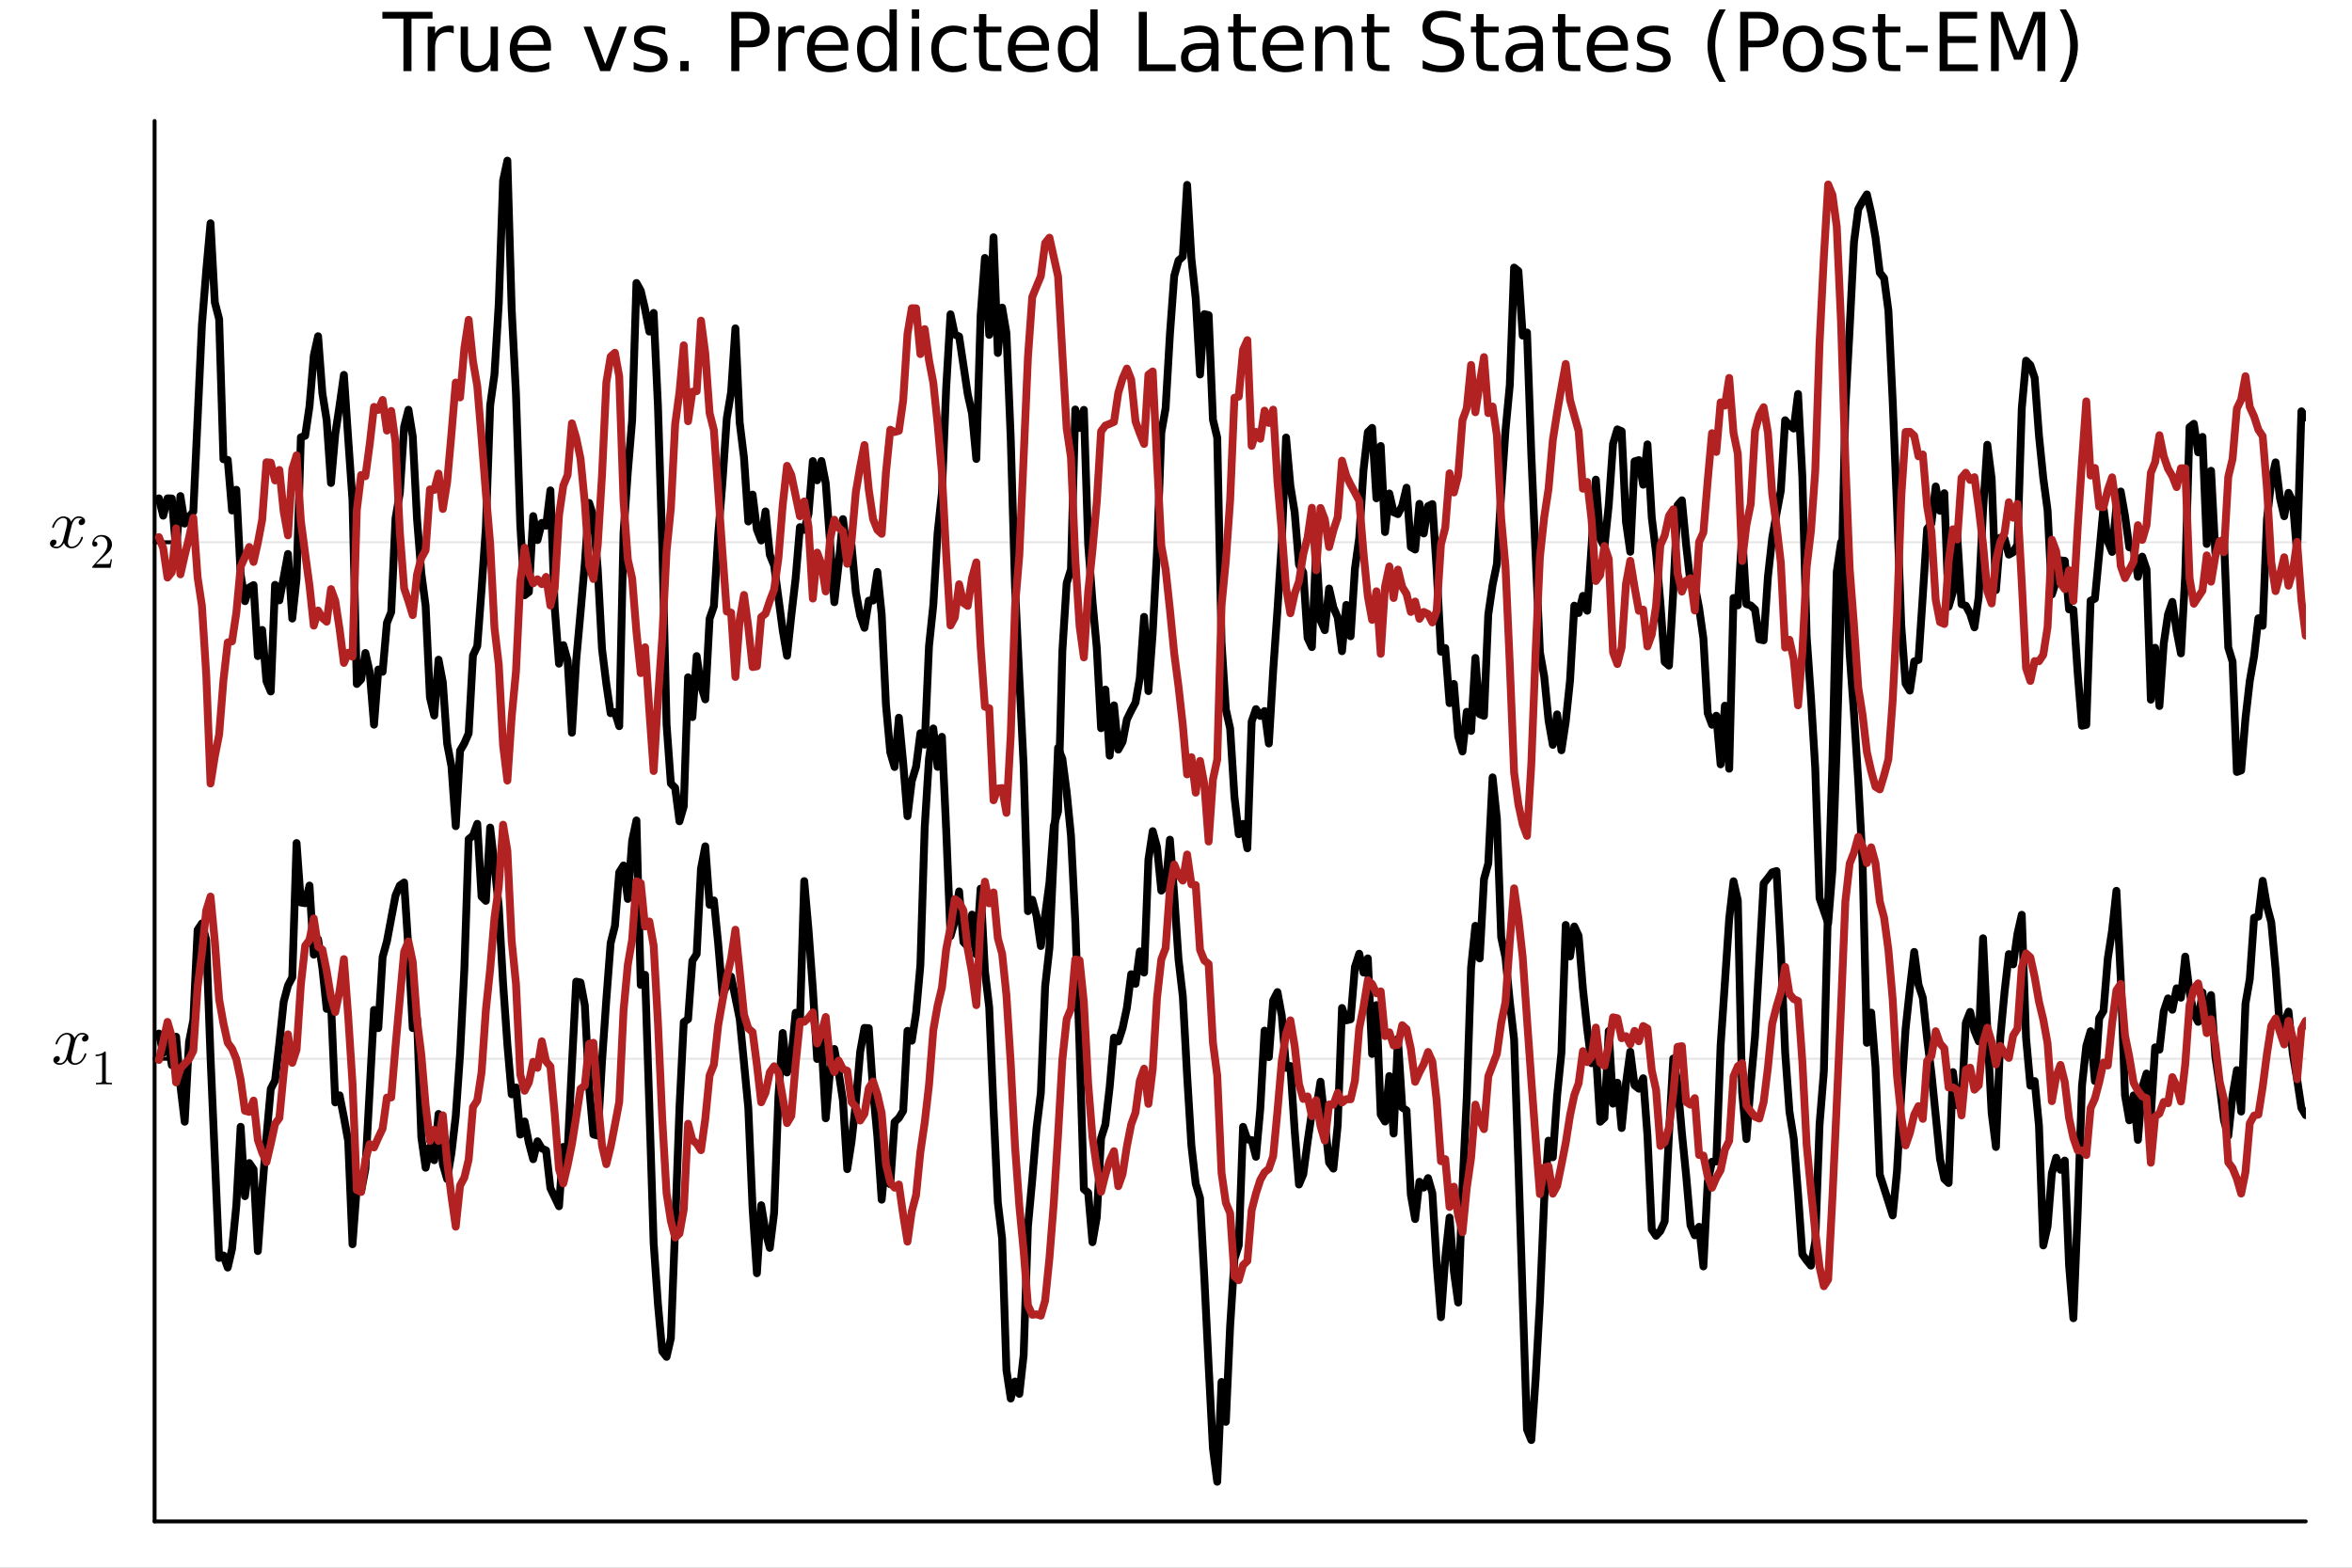 <?xml version="1.0" encoding="utf-8"?>
<svg xmlns="http://www.w3.org/2000/svg" xmlns:xlink="http://www.w3.org/1999/xlink" width="600" height="400" viewBox="0 0 2400 1600">
<rect x="0" y="0" width="2400" height="1600" fill="#808080" stroke="none"/>
<defs>
  <clipPath id="clip000">
    <rect x="0" y="0" width="2400" height="1600"/>
  </clipPath>
</defs>
<path clip-path="url(#clip000)" d="M0 1600 L2400 1600 L2400 0 L0 0  Z" fill="#ffffff" fill-rule="evenodd" fill-opacity="1"/>
<defs>
  <clipPath id="clip001">
    <rect x="480" y="0" width="1681" height="1600"/>
  </clipPath>
</defs>
<path clip-path="url(#clip000)" d="M157.754 1552.76 L2352.76 1552.76 L2352.76 123.472 L157.754 123.472  Z" fill="#ffffff" fill-rule="evenodd" fill-opacity="1"/>
<defs>
  <clipPath id="clip002">
    <rect x="157" y="123" width="2196" height="1430"/>
  </clipPath>
</defs>
<polyline clip-path="url(#clip002)" style="stroke:#000000; stroke-linecap:round; stroke-linejoin:round; stroke-width:2; stroke-opacity:0.1; fill:none" points="157.754,1080.58 2352.76,1080.58 "/>
<polyline clip-path="url(#clip002)" style="stroke:#000000; stroke-linecap:round; stroke-linejoin:round; stroke-width:2; stroke-opacity:0.1; fill:none" points="157.754,553.439 2352.76,553.439 "/>
<polyline clip-path="url(#clip000)" style="stroke:#000000; stroke-linecap:round; stroke-linejoin:round; stroke-width:4; stroke-opacity:1; fill:none" points="157.754,1552.76 2352.76,1552.76 "/>
<polyline clip-path="url(#clip000)" style="stroke:#000000; stroke-linecap:round; stroke-linejoin:round; stroke-width:4; stroke-opacity:1; fill:none" points="157.754,1552.76 157.754,123.472 "/>
<polyline clip-path="url(#clip000)" style="stroke:#000000; stroke-linecap:round; stroke-linejoin:round; stroke-width:4; stroke-opacity:1; fill:none" points="157.754,1080.58 176.651,1080.58 "/>
<polyline clip-path="url(#clip000)" style="stroke:#000000; stroke-linecap:round; stroke-linejoin:round; stroke-width:4; stroke-opacity:1; fill:none" points="157.754,553.439 176.651,553.439 "/>
<path clip-path="url(#clip000)" d="M90.285 1058.91 Q90.285 1060.87 89.055 1062 Q87.825 1063.09 86.42 1063.09 Q85.085 1063.09 84.382 1062.31 Q83.68 1061.54 83.68 1060.56 Q83.68 1059.22 84.663 1058.06 Q85.647 1056.9 87.123 1056.66 Q85.682 1055.74 83.539 1055.74 Q82.134 1055.74 80.904 1056.48 Q79.71 1057.22 78.972 1058.17 Q78.269 1059.12 77.637 1060.49 Q77.039 1061.82 76.793 1062.63 Q76.583 1063.4 76.407 1064.25 L73.948 1074.08 Q72.753 1078.76 72.753 1080.41 Q72.753 1082.45 73.737 1083.82 Q74.721 1085.15 76.688 1085.15 Q77.461 1085.15 78.339 1084.94 Q79.218 1084.69 80.342 1084.06 Q81.501 1083.39 82.52 1082.41 Q83.574 1081.39 84.593 1079.67 Q85.612 1077.95 86.279 1075.73 Q86.49 1074.96 87.193 1074.96 Q88.071 1074.96 88.071 1075.66 Q88.071 1076.26 87.579 1077.53 Q87.123 1078.76 86.104 1080.37 Q85.12 1081.95 83.82 1083.39 Q82.52 1084.8 80.588 1085.78 Q78.656 1086.77 76.547 1086.77 Q73.526 1086.77 71.523 1085.15 Q69.521 1083.53 68.783 1081.29 Q68.607 1081.6 68.361 1082.02 Q68.115 1082.45 67.378 1083.39 Q66.675 1084.31 65.867 1085.01 Q65.059 1085.68 63.794 1086.2 Q62.564 1086.77 61.229 1086.77 Q59.543 1086.77 58.032 1086.27 Q56.556 1085.78 55.502 1084.66 Q54.448 1083.53 54.448 1081.99 Q54.448 1080.27 55.608 1079.07 Q56.802 1077.84 58.419 1077.84 Q59.437 1077.84 60.245 1078.44 Q61.089 1079.04 61.089 1080.34 Q61.089 1081.78 60.105 1082.87 Q59.121 1083.96 57.716 1084.24 Q59.156 1085.15 61.299 1085.15 Q63.618 1085.15 65.445 1083.11 Q67.272 1081.08 68.15 1077.67 Q70.329 1069.48 71.172 1065.83 Q72.015 1062.14 72.015 1060.56 Q72.015 1059.08 71.629 1058.06 Q71.242 1057.04 70.575 1056.59 Q69.942 1056.1 69.345 1055.92 Q68.783 1055.74 68.15 1055.74 Q67.097 1055.74 65.902 1056.17 Q64.743 1056.59 63.337 1057.57 Q61.967 1058.52 60.667 1060.49 Q59.367 1062.45 58.489 1065.16 Q58.313 1065.97 57.54 1065.97 Q56.697 1065.93 56.697 1065.23 Q56.697 1064.63 57.154 1063.4 Q57.645 1062.14 58.629 1060.56 Q59.648 1058.98 60.948 1057.57 Q62.283 1056.13 64.216 1055.15 Q66.183 1054.16 68.291 1054.16 Q69.24 1054.16 70.153 1054.37 Q71.102 1054.55 72.226 1055.08 Q73.385 1055.6 74.404 1056.76 Q75.423 1057.92 76.056 1059.61 Q76.477 1058.8 77.039 1058.03 Q77.637 1057.25 78.55 1056.31 Q79.499 1055.32 80.799 1054.76 Q82.134 1054.16 83.609 1054.16 Q85.05 1054.16 86.455 1054.55 Q87.861 1054.9 89.055 1056.06 Q90.285 1057.18 90.285 1058.91 Z" fill="#000000" fill-rule="nonzero" fill-opacity="1" /><path clip-path="url(#clip000)" d="M97.613 1077.94 L97.613 1076.37 Q103.663 1076.37 106.786 1073.15 Q107.647 1073.15 107.794 1073.34 Q107.942 1073.54 107.942 1074.45 L107.942 1102.71 Q107.942 1104.21 108.68 1104.68 Q109.418 1105.14 112.639 1105.14 L114.238 1105.14 L114.238 1106.69 Q112.467 1106.54 106.073 1106.54 Q99.679 1106.54 97.933 1106.69 L97.933 1105.14 L99.531 1105.14 Q102.704 1105.14 103.466 1104.7 Q104.228 1104.23 104.228 1102.71 L104.228 1076.61 Q101.597 1077.94 97.613 1077.94 Z" fill="#000000" fill-rule="nonzero" fill-opacity="1" /><path clip-path="url(#clip000)" d="M86.829 531.761 Q86.829 533.729 85.599 534.853 Q84.369 535.942 82.964 535.942 Q81.629 535.942 80.926 535.169 Q80.223 534.396 80.223 533.413 Q80.223 532.077 81.207 530.918 Q82.191 529.759 83.666 529.513 Q82.226 528.599 80.083 528.599 Q78.677 528.599 77.448 529.337 Q76.253 530.075 75.515 531.023 Q74.813 531.972 74.18 533.342 Q73.583 534.677 73.337 535.485 Q73.126 536.258 72.951 537.102 L70.491 546.939 Q69.297 551.612 69.297 553.263 Q69.297 555.301 70.281 556.671 Q71.264 558.006 73.232 558.006 Q74.005 558.006 74.883 557.795 Q75.761 557.549 76.886 556.917 Q78.045 556.249 79.064 555.266 Q80.118 554.247 81.137 552.525 Q82.156 550.804 82.823 548.59 Q83.034 547.817 83.737 547.817 Q84.615 547.817 84.615 548.52 Q84.615 549.117 84.123 550.382 Q83.666 551.612 82.648 553.228 Q81.664 554.809 80.364 556.249 Q79.064 557.655 77.132 558.639 Q75.199 559.622 73.091 559.622 Q70.07 559.622 68.067 558.006 Q66.064 556.39 65.327 554.141 Q65.151 554.458 64.905 554.879 Q64.659 555.301 63.921 556.249 Q63.219 557.163 62.411 557.866 Q61.602 558.533 60.338 559.06 Q59.108 559.622 57.773 559.622 Q56.087 559.622 54.576 559.13 Q53.1 558.639 52.046 557.514 Q50.992 556.39 50.992 554.844 Q50.992 553.123 52.151 551.928 Q53.346 550.698 54.962 550.698 Q55.981 550.698 56.789 551.296 Q57.632 551.893 57.632 553.193 Q57.632 554.633 56.649 555.722 Q55.665 556.812 54.26 557.093 Q55.7 558.006 57.843 558.006 Q60.162 558.006 61.989 555.968 Q63.816 553.931 64.694 550.523 Q66.873 542.336 67.716 538.683 Q68.559 534.994 68.559 533.413 Q68.559 531.937 68.172 530.918 Q67.786 529.899 67.118 529.442 Q66.486 528.951 65.889 528.775 Q65.327 528.599 64.694 528.599 Q63.64 528.599 62.446 529.021 Q61.286 529.442 59.881 530.426 Q58.511 531.375 57.211 533.342 Q55.911 535.31 55.032 538.015 Q54.857 538.823 54.084 538.823 Q53.241 538.788 53.241 538.085 Q53.241 537.488 53.697 536.258 Q54.189 534.994 55.173 533.413 Q56.192 531.832 57.492 530.426 Q58.827 528.986 60.759 528.002 Q62.727 527.018 64.835 527.018 Q65.783 527.018 66.697 527.229 Q67.645 527.405 68.77 527.932 Q69.929 528.459 70.948 529.618 Q71.967 530.778 72.599 532.464 Q73.021 531.656 73.583 530.883 Q74.18 530.11 75.094 529.161 Q76.042 528.178 77.342 527.615 Q78.677 527.018 80.153 527.018 Q81.594 527.018 82.999 527.405 Q84.404 527.756 85.599 528.915 Q86.829 530.04 86.829 531.761 Z" fill="#000000" fill-rule="nonzero" fill-opacity="1" /><path clip-path="url(#clip000)" d="M94.156 579.548 Q94.156 578.638 94.23 578.367 Q94.329 578.097 94.722 577.679 L104.387 566.907 Q109.675 560.955 109.675 555.766 Q109.675 552.397 107.904 549.986 Q106.158 547.576 102.936 547.576 Q100.723 547.576 98.854 548.929 Q96.985 550.282 96.124 552.692 Q96.272 552.643 96.788 552.643 Q98.042 552.643 98.731 553.43 Q99.444 554.217 99.444 555.274 Q99.444 556.627 98.559 557.291 Q97.698 557.93 96.837 557.93 Q96.493 557.93 96.026 557.856 Q95.583 557.783 94.87 557.094 Q94.156 556.381 94.156 555.127 Q94.156 551.61 96.813 548.806 Q99.493 546.002 103.576 546.002 Q108.199 546.002 111.224 548.757 Q114.274 551.487 114.274 555.766 Q114.274 557.266 113.807 558.643 Q113.364 559.996 112.749 561.054 Q112.159 562.111 110.536 563.808 Q108.913 565.505 107.609 566.71 Q106.306 567.915 103.379 570.473 L98.042 575.662 L107.117 575.662 Q111.544 575.662 111.888 575.269 Q112.38 574.555 112.995 570.793 L114.274 570.793 L112.848 579.548 L94.156 579.548 Z" fill="#000000" fill-rule="nonzero" fill-opacity="1" /><path clip-path="url(#clip000)" d="M390.184 12.096 L441.347 12.096 L441.347 18.983 L419.877 18.983 L419.877 72.576 L411.654 72.576 L411.654 18.983 L390.184 18.983 L390.184 12.096 Z" fill="#000000" fill-rule="nonzero" fill-opacity="1" /><path clip-path="url(#clip000)" d="M463.019 34.173 Q461.764 33.444 460.265 33.12 Q458.807 32.756 457.024 32.756 Q450.705 32.756 447.302 36.888 Q443.94 40.979 443.94 48.676 L443.94 72.576 L436.446 72.576 L436.446 27.206 L443.94 27.206 L443.94 34.254 Q446.289 30.122 450.057 28.138 Q453.824 26.112 459.212 26.112 Q459.981 26.112 460.913 26.234 Q461.845 26.315 462.979 26.517 L463.019 34.173 Z" fill="#000000" fill-rule="nonzero" fill-opacity="1" /><path clip-path="url(#clip000)" d="M470.068 54.671 L470.068 27.206 L477.522 27.206 L477.522 54.387 Q477.522 60.828 480.033 64.069 Q482.545 67.269 487.568 67.269 Q493.604 67.269 497.088 63.421 Q500.612 59.573 500.612 52.929 L500.612 27.206 L508.066 27.206 L508.066 72.576 L500.612 72.576 L500.612 65.608 Q497.898 69.74 494.292 71.766 Q490.728 73.751 485.988 73.751 Q478.17 73.751 474.119 68.89 Q470.068 64.029 470.068 54.671 M488.824 26.112 L488.824 26.112 Z" fill="#000000" fill-rule="nonzero" fill-opacity="1" /><path clip-path="url(#clip000)" d="M562.226 48.028 L562.226 51.673 L527.955 51.673 Q528.442 59.37 532.573 63.421 Q536.746 67.431 544.159 67.431 Q548.453 67.431 552.463 66.378 Q556.514 65.325 560.484 63.218 L560.484 70.267 Q556.474 71.968 552.261 72.86 Q548.048 73.751 543.713 73.751 Q532.857 73.751 526.497 67.431 Q520.178 61.112 520.178 50.337 Q520.178 39.197 526.173 32.675 Q532.209 26.112 542.417 26.112 Q551.572 26.112 556.879 32.026 Q562.226 37.9 562.226 48.028 M554.772 45.84 Q554.691 39.723 551.329 36.077 Q548.007 32.431 542.498 32.431 Q536.26 32.431 532.492 35.956 Q528.766 39.48 528.199 45.88 L554.772 45.84 Z" fill="#000000" fill-rule="nonzero" fill-opacity="1" /><path clip-path="url(#clip000)" d="M595.484 27.206 L603.383 27.206 L617.561 65.284 L631.74 27.206 L639.639 27.206 L622.625 72.576 L612.498 72.576 L595.484 27.206 Z" fill="#000000" fill-rule="nonzero" fill-opacity="1" /><path clip-path="url(#clip000)" d="M678.852 28.543 L678.852 35.591 Q675.692 33.971 672.289 33.161 Q668.886 32.35 665.241 32.35 Q659.691 32.35 656.896 34.052 Q654.141 35.753 654.141 39.156 Q654.141 41.749 656.126 43.248 Q658.111 44.706 664.106 46.043 L666.658 46.61 Q674.598 48.311 677.92 51.43 Q681.282 54.509 681.282 60.059 Q681.282 66.378 676.259 70.064 Q671.276 73.751 662.526 73.751 Q658.881 73.751 654.911 73.022 Q650.981 72.333 646.606 70.915 L646.606 63.218 Q650.738 65.365 654.749 66.459 Q658.759 67.512 662.689 67.512 Q667.955 67.512 670.79 65.73 Q673.626 63.907 673.626 60.626 Q673.626 57.588 671.56 55.967 Q669.535 54.347 662.608 52.848 L660.015 52.24 Q653.088 50.782 650.009 47.785 Q646.931 44.746 646.931 39.48 Q646.931 33.08 651.468 29.596 Q656.005 26.112 664.349 26.112 Q668.481 26.112 672.127 26.72 Q675.773 27.327 678.852 28.543 Z" fill="#000000" fill-rule="nonzero" fill-opacity="1" /><path clip-path="url(#clip000)" d="M694.205 62.287 L702.752 62.287 L702.752 72.576 L694.205 72.576 L694.205 62.287 Z" fill="#000000" fill-rule="nonzero" fill-opacity="1" /><path clip-path="url(#clip000)" d="M754.401 18.82 L754.401 41.546 L764.69 41.546 Q770.402 41.546 773.521 38.589 Q776.64 35.632 776.64 30.163 Q776.64 24.735 773.521 21.778 Q770.402 18.82 764.69 18.82 L754.401 18.82 M746.218 12.096 L764.69 12.096 Q774.858 12.096 780.043 16.714 Q785.269 21.292 785.269 30.163 Q785.269 39.115 780.043 43.693 Q774.858 48.271 764.69 48.271 L754.401 48.271 L754.401 72.576 L746.218 72.576 L746.218 12.096 Z" fill="#000000" fill-rule="nonzero" fill-opacity="1" /><path clip-path="url(#clip000)" d="M820.755 34.173 Q819.499 33.444 818 33.12 Q816.542 32.756 814.759 32.756 Q808.44 32.756 805.037 36.888 Q801.675 40.979 801.675 48.676 L801.675 72.576 L794.181 72.576 L794.181 27.206 L801.675 27.206 L801.675 34.254 Q804.025 30.122 807.792 28.138 Q811.559 26.112 816.947 26.112 Q817.717 26.112 818.648 26.234 Q819.58 26.315 820.714 26.517 L820.755 34.173 Z" fill="#000000" fill-rule="nonzero" fill-opacity="1" /><path clip-path="url(#clip000)" d="M865.558 48.028 L865.558 51.673 L831.287 51.673 Q831.773 59.37 835.905 63.421 Q840.078 67.431 847.491 67.431 Q851.785 67.431 855.795 66.378 Q859.846 65.325 863.816 63.218 L863.816 70.267 Q859.806 71.968 855.593 72.86 Q851.38 73.751 847.045 73.751 Q836.189 73.751 829.829 67.431 Q823.509 61.112 823.509 50.337 Q823.509 39.197 829.505 32.675 Q835.541 26.112 845.749 26.112 Q854.904 26.112 860.211 32.026 Q865.558 37.9 865.558 48.028 M858.104 45.84 Q858.023 39.723 854.661 36.077 Q851.339 32.431 845.83 32.431 Q839.592 32.431 835.824 35.956 Q832.097 39.48 831.53 45.88 L858.104 45.84 Z" fill="#000000" fill-rule="nonzero" fill-opacity="1" /><path clip-path="url(#clip000)" d="M907.647 34.092 L907.647 9.544 L915.1 9.544 L915.1 72.576 L907.647 72.576 L907.647 65.77 Q905.297 69.821 901.692 71.806 Q898.127 73.751 893.104 73.751 Q884.881 73.751 879.695 67.188 Q874.551 60.626 874.551 49.931 Q874.551 39.237 879.695 32.675 Q884.881 26.112 893.104 26.112 Q898.127 26.112 901.692 28.097 Q905.297 30.041 907.647 34.092 M882.248 49.931 Q882.248 58.155 885.61 62.854 Q889.013 67.512 894.927 67.512 Q900.841 67.512 904.244 62.854 Q907.647 58.155 907.647 49.931 Q907.647 41.708 904.244 37.05 Q900.841 32.35 894.927 32.35 Q889.013 32.35 885.61 37.05 Q882.248 41.708 882.248 49.931 Z" fill="#000000" fill-rule="nonzero" fill-opacity="1" /><path clip-path="url(#clip000)" d="M930.453 27.206 L937.907 27.206 L937.907 72.576 L930.453 72.576 L930.453 27.206 M930.453 9.544 L937.907 9.544 L937.907 18.983 L930.453 18.983 L930.453 9.544 Z" fill="#000000" fill-rule="nonzero" fill-opacity="1" /><path clip-path="url(#clip000)" d="M986.153 28.948 L986.153 35.915 Q982.994 34.173 979.793 33.323 Q976.634 32.431 973.393 32.431 Q966.142 32.431 962.131 37.05 Q958.121 41.627 958.121 49.931 Q958.121 58.236 962.131 62.854 Q966.142 67.431 973.393 67.431 Q976.634 67.431 979.793 66.581 Q982.994 65.689 986.153 63.948 L986.153 70.834 Q983.034 72.292 979.672 73.022 Q976.35 73.751 972.583 73.751 Q962.334 73.751 956.298 67.31 Q950.262 60.869 950.262 49.931 Q950.262 38.832 956.339 32.472 Q962.455 26.112 973.069 26.112 Q976.512 26.112 979.793 26.841 Q983.075 27.53 986.153 28.948 Z" fill="#000000" fill-rule="nonzero" fill-opacity="1" /><path clip-path="url(#clip000)" d="M1006.49 14.324 L1006.49 27.206 L1021.84 27.206 L1021.84 32.999 L1006.49 32.999 L1006.49 57.628 Q1006.49 63.178 1007.99 64.758 Q1009.53 66.338 1014.19 66.338 L1021.84 66.338 L1021.84 72.576 L1014.19 72.576 Q1005.56 72.576 1002.28 69.376 Q998.995 66.135 998.995 57.628 L998.995 32.999 L993.526 32.999 L993.526 27.206 L998.995 27.206 L998.995 14.324 L1006.49 14.324 Z" fill="#000000" fill-rule="nonzero" fill-opacity="1" /><path clip-path="url(#clip000)" d="M1070.45 48.028 L1070.45 51.673 L1036.18 51.673 Q1036.67 59.37 1040.8 63.421 Q1044.97 67.431 1052.39 67.431 Q1056.68 67.431 1060.69 66.378 Q1064.74 65.325 1068.71 63.218 L1068.71 70.267 Q1064.7 71.968 1060.49 72.86 Q1056.27 73.751 1051.94 73.751 Q1041.08 73.751 1034.72 67.431 Q1028.4 61.112 1028.4 50.337 Q1028.4 39.197 1034.4 32.675 Q1040.44 26.112 1050.64 26.112 Q1059.8 26.112 1065.11 32.026 Q1070.45 37.9 1070.45 48.028 M1063 45.84 Q1062.92 39.723 1059.56 36.077 Q1056.23 32.431 1050.72 32.431 Q1044.49 32.431 1040.72 35.956 Q1036.99 39.48 1036.42 45.88 L1063 45.84 Z" fill="#000000" fill-rule="nonzero" fill-opacity="1" /><path clip-path="url(#clip000)" d="M1112.54 34.092 L1112.54 9.544 L1120 9.544 L1120 72.576 L1112.54 72.576 L1112.54 65.77 Q1110.19 69.821 1106.59 71.806 Q1103.02 73.751 1098 73.751 Q1089.78 73.751 1084.59 67.188 Q1079.45 60.626 1079.45 49.931 Q1079.45 39.237 1084.59 32.675 Q1089.78 26.112 1098 26.112 Q1103.02 26.112 1106.59 28.097 Q1110.19 30.041 1112.54 34.092 M1087.14 49.931 Q1087.14 58.155 1090.5 62.854 Q1093.91 67.512 1099.82 67.512 Q1105.74 67.512 1109.14 62.854 Q1112.54 58.155 1112.54 49.931 Q1112.54 41.708 1109.14 37.05 Q1105.74 32.35 1099.82 32.35 Q1093.91 32.35 1090.5 37.05 Q1087.14 41.708 1087.14 49.931 Z" fill="#000000" fill-rule="nonzero" fill-opacity="1" /><path clip-path="url(#clip000)" d="M1162.04 12.096 L1170.23 12.096 L1170.23 65.689 L1199.68 65.689 L1199.68 72.576 L1162.04 72.576 L1162.04 12.096 Z" fill="#000000" fill-rule="nonzero" fill-opacity="1" /><path clip-path="url(#clip000)" d="M1228.56 49.769 Q1219.53 49.769 1216.04 51.835 Q1212.56 53.901 1212.56 58.884 Q1212.56 62.854 1215.15 65.203 Q1217.78 67.512 1222.28 67.512 Q1228.48 67.512 1232.21 63.137 Q1235.97 58.722 1235.97 51.43 L1235.97 49.769 L1228.56 49.769 M1243.43 46.691 L1243.43 72.576 L1235.97 72.576 L1235.97 65.689 Q1233.42 69.821 1229.61 71.806 Q1225.8 73.751 1220.3 73.751 Q1213.33 73.751 1209.2 69.862 Q1205.1 65.933 1205.1 59.37 Q1205.1 51.714 1210.21 47.825 Q1215.35 43.936 1225.52 43.936 L1235.97 43.936 L1235.97 43.207 Q1235.97 38.062 1232.57 35.267 Q1229.21 32.431 1223.09 32.431 Q1219.2 32.431 1215.52 33.363 Q1211.83 34.295 1208.43 36.158 L1208.43 29.272 Q1212.52 27.692 1216.37 26.922 Q1220.21 26.112 1223.86 26.112 Q1233.7 26.112 1238.57 31.216 Q1243.43 36.32 1243.43 46.691 Z" fill="#000000" fill-rule="nonzero" fill-opacity="1" /><path clip-path="url(#clip000)" d="M1266.15 14.324 L1266.15 27.206 L1281.5 27.206 L1281.5 32.999 L1266.15 32.999 L1266.15 57.628 Q1266.15 63.178 1267.65 64.758 Q1269.19 66.338 1273.85 66.338 L1281.5 66.338 L1281.5 72.576 L1273.85 72.576 Q1265.22 72.576 1261.94 69.376 Q1258.66 66.135 1258.66 57.628 L1258.66 32.999 L1253.19 32.999 L1253.19 27.206 L1258.66 27.206 L1258.66 14.324 L1266.15 14.324 Z" fill="#000000" fill-rule="nonzero" fill-opacity="1" /><path clip-path="url(#clip000)" d="M1330.12 48.028 L1330.12 51.673 L1295.84 51.673 Q1296.33 59.37 1300.46 63.421 Q1304.64 67.431 1312.05 67.431 Q1316.34 67.431 1320.35 66.378 Q1324.4 65.325 1328.37 63.218 L1328.37 70.267 Q1324.36 71.968 1320.15 72.86 Q1315.94 73.751 1311.6 73.751 Q1300.75 73.751 1294.39 67.431 Q1288.07 61.112 1288.07 50.337 Q1288.07 39.197 1294.06 32.675 Q1300.1 26.112 1310.31 26.112 Q1319.46 26.112 1324.77 32.026 Q1330.12 37.9 1330.12 48.028 M1322.66 45.84 Q1322.58 39.723 1319.22 36.077 Q1315.9 32.431 1310.39 32.431 Q1304.15 32.431 1300.38 35.956 Q1296.66 39.48 1296.09 45.88 L1322.66 45.84 Z" fill="#000000" fill-rule="nonzero" fill-opacity="1" /><path clip-path="url(#clip000)" d="M1380.06 45.192 L1380.06 72.576 L1372.61 72.576 L1372.61 45.435 Q1372.61 38.994 1370.1 35.794 Q1367.59 32.594 1362.56 32.594 Q1356.53 32.594 1353.04 36.442 Q1349.56 40.29 1349.56 46.934 L1349.56 72.576 L1342.07 72.576 L1342.07 27.206 L1349.56 27.206 L1349.56 34.254 Q1352.23 30.163 1355.84 28.138 Q1359.48 26.112 1364.22 26.112 Q1372.04 26.112 1376.05 30.973 Q1380.06 35.794 1380.06 45.192 Z" fill="#000000" fill-rule="nonzero" fill-opacity="1" /><path clip-path="url(#clip000)" d="M1402.3 14.324 L1402.3 27.206 L1417.66 27.206 L1417.66 32.999 L1402.3 32.999 L1402.3 57.628 Q1402.3 63.178 1403.8 64.758 Q1405.34 66.338 1410 66.338 L1417.66 66.338 L1417.66 72.576 L1410 72.576 Q1401.37 72.576 1398.09 69.376 Q1394.81 66.135 1394.81 57.628 L1394.81 32.999 L1389.34 32.999 L1389.34 27.206 L1394.81 27.206 L1394.81 14.324 L1402.3 14.324 Z" fill="#000000" fill-rule="nonzero" fill-opacity="1" /><path clip-path="url(#clip000)" d="M1490.41 14.081 L1490.41 22.061 Q1485.75 19.833 1481.62 18.739 Q1477.49 17.646 1473.64 17.646 Q1466.96 17.646 1463.31 20.238 Q1459.7 22.831 1459.7 27.611 Q1459.7 31.621 1462.09 33.687 Q1464.52 35.713 1471.25 36.969 L1476.19 37.981 Q1485.35 39.723 1489.68 44.139 Q1494.06 48.514 1494.06 55.886 Q1494.06 64.677 1488.14 69.214 Q1482.27 73.751 1470.88 73.751 Q1466.59 73.751 1461.73 72.778 Q1456.91 71.806 1451.72 69.902 L1451.72 61.477 Q1456.71 64.272 1461.49 65.689 Q1466.27 67.107 1470.88 67.107 Q1477.89 67.107 1481.7 64.353 Q1485.51 61.598 1485.51 56.494 Q1485.51 52.038 1482.75 49.526 Q1480.04 47.015 1473.8 45.759 L1468.82 44.787 Q1459.66 42.964 1455.57 39.075 Q1451.48 35.186 1451.48 28.259 Q1451.48 20.238 1457.11 15.62 Q1462.78 11.002 1472.71 11.002 Q1476.96 11.002 1481.38 11.772 Q1485.79 12.542 1490.41 14.081 Z" fill="#000000" fill-rule="nonzero" fill-opacity="1" /><path clip-path="url(#clip000)" d="M1513.86 14.324 L1513.86 27.206 L1529.22 27.206 L1529.22 32.999 L1513.86 32.999 L1513.86 57.628 Q1513.86 63.178 1515.36 64.758 Q1516.9 66.338 1521.56 66.338 L1529.22 66.338 L1529.22 72.576 L1521.56 72.576 Q1512.93 72.576 1509.65 69.376 Q1506.37 66.135 1506.37 57.628 L1506.37 32.999 L1500.9 32.999 L1500.9 27.206 L1506.37 27.206 L1506.37 14.324 L1513.86 14.324 Z" fill="#000000" fill-rule="nonzero" fill-opacity="1" /><path clip-path="url(#clip000)" d="M1559.64 49.769 Q1550.61 49.769 1547.12 51.835 Q1543.64 53.901 1543.64 58.884 Q1543.64 62.854 1546.23 65.203 Q1548.86 67.512 1553.36 67.512 Q1559.56 67.512 1563.29 63.137 Q1567.05 58.722 1567.05 51.43 L1567.05 49.769 L1559.64 49.769 M1574.51 46.691 L1574.51 72.576 L1567.05 72.576 L1567.05 65.689 Q1564.5 69.821 1560.69 71.806 Q1556.89 73.751 1551.38 73.751 Q1544.41 73.751 1540.28 69.862 Q1536.19 65.933 1536.19 59.37 Q1536.19 51.714 1541.29 47.825 Q1546.43 43.936 1556.6 43.936 L1567.05 43.936 L1567.05 43.207 Q1567.05 38.062 1563.65 35.267 Q1560.29 32.431 1554.17 32.431 Q1550.28 32.431 1546.6 33.363 Q1542.91 34.295 1539.51 36.158 L1539.51 29.272 Q1543.6 27.692 1547.45 26.922 Q1551.29 26.112 1554.94 26.112 Q1564.78 26.112 1569.65 31.216 Q1574.51 36.32 1574.51 46.691 Z" fill="#000000" fill-rule="nonzero" fill-opacity="1" /><path clip-path="url(#clip000)" d="M1597.23 14.324 L1597.23 27.206 L1612.59 27.206 L1612.59 32.999 L1597.23 32.999 L1597.23 57.628 Q1597.23 63.178 1598.73 64.758 Q1600.27 66.338 1604.93 66.338 L1612.59 66.338 L1612.59 72.576 L1604.93 72.576 Q1596.3 72.576 1593.02 69.376 Q1589.74 66.135 1589.74 57.628 L1589.74 32.999 L1584.27 32.999 L1584.27 27.206 L1589.74 27.206 L1589.74 14.324 L1597.23 14.324 Z" fill="#000000" fill-rule="nonzero" fill-opacity="1" /><path clip-path="url(#clip000)" d="M1661.2 48.028 L1661.2 51.673 L1626.93 51.673 Q1627.41 59.37 1631.54 63.421 Q1635.72 67.431 1643.13 67.431 Q1647.42 67.431 1651.43 66.378 Q1655.48 65.325 1659.45 63.218 L1659.45 70.267 Q1655.44 71.968 1651.23 72.86 Q1647.02 73.751 1642.68 73.751 Q1631.83 73.751 1625.47 67.431 Q1619.15 61.112 1619.15 50.337 Q1619.15 39.197 1625.14 32.675 Q1631.18 26.112 1641.39 26.112 Q1650.54 26.112 1655.85 32.026 Q1661.2 37.9 1661.2 48.028 M1653.74 45.84 Q1653.66 39.723 1650.3 36.077 Q1646.98 32.431 1641.47 32.431 Q1635.23 32.431 1631.46 35.956 Q1627.74 39.48 1627.17 45.88 L1653.74 45.84 Z" fill="#000000" fill-rule="nonzero" fill-opacity="1" /><path clip-path="url(#clip000)" d="M1702.35 28.543 L1702.35 35.591 Q1699.19 33.971 1695.79 33.161 Q1692.39 32.35 1688.74 32.35 Q1683.19 32.35 1680.4 34.052 Q1677.64 35.753 1677.64 39.156 Q1677.64 41.749 1679.63 43.248 Q1681.61 44.706 1687.61 46.043 L1690.16 46.61 Q1698.1 48.311 1701.42 51.43 Q1704.78 54.509 1704.78 60.059 Q1704.78 66.378 1699.76 70.064 Q1694.78 73.751 1686.03 73.751 Q1682.38 73.751 1678.41 73.022 Q1674.48 72.333 1670.11 70.915 L1670.11 63.218 Q1674.24 65.365 1678.25 66.459 Q1682.26 67.512 1686.19 67.512 Q1691.46 67.512 1694.29 65.73 Q1697.13 63.907 1697.13 60.626 Q1697.13 57.588 1695.06 55.967 Q1693.04 54.347 1686.11 52.848 L1683.52 52.24 Q1676.59 50.782 1673.51 47.785 Q1670.43 44.746 1670.43 39.48 Q1670.43 33.08 1674.97 29.596 Q1679.51 26.112 1687.85 26.112 Q1691.98 26.112 1695.63 26.72 Q1699.27 27.327 1702.35 28.543 Z" fill="#000000" fill-rule="nonzero" fill-opacity="1" /><path clip-path="url(#clip000)" d="M1760.93 9.625 Q1755.5 18.942 1752.87 28.057 Q1750.23 37.171 1750.23 46.529 Q1750.23 55.886 1752.87 65.082 Q1755.54 74.237 1760.93 83.513 L1754.45 83.513 Q1748.37 73.994 1745.33 64.798 Q1742.34 55.603 1742.34 46.529 Q1742.34 37.495 1745.33 28.34 Q1748.33 19.185 1754.45 9.625 L1760.93 9.625 Z" fill="#000000" fill-rule="nonzero" fill-opacity="1" /><path clip-path="url(#clip000)" d="M1783.9 18.82 L1783.9 41.546 L1794.19 41.546 Q1799.9 41.546 1803.02 38.589 Q1806.14 35.632 1806.14 30.163 Q1806.14 24.735 1803.02 21.778 Q1799.9 18.82 1794.19 18.82 L1783.9 18.82 M1775.71 12.096 L1794.19 12.096 Q1804.35 12.096 1809.54 16.714 Q1814.77 21.292 1814.77 30.163 Q1814.77 39.115 1809.54 43.693 Q1804.35 48.271 1794.19 48.271 L1783.9 48.271 L1783.9 72.576 L1775.71 72.576 L1775.71 12.096 Z" fill="#000000" fill-rule="nonzero" fill-opacity="1" /><path clip-path="url(#clip000)" d="M1840.04 32.431 Q1834.05 32.431 1830.56 37.131 Q1827.08 41.789 1827.08 49.931 Q1827.08 58.074 1830.52 62.773 Q1834.01 67.431 1840.04 67.431 Q1846 67.431 1849.48 62.732 Q1852.97 58.033 1852.97 49.931 Q1852.97 41.87 1849.48 37.171 Q1846 32.431 1840.04 32.431 M1840.04 26.112 Q1849.77 26.112 1855.32 32.431 Q1860.86 38.751 1860.86 49.931 Q1860.86 61.071 1855.32 67.431 Q1849.77 73.751 1840.04 73.751 Q1830.28 73.751 1824.73 67.431 Q1819.22 61.071 1819.22 49.931 Q1819.22 38.751 1824.73 32.431 Q1830.28 26.112 1840.04 26.112 Z" fill="#000000" fill-rule="nonzero" fill-opacity="1" /><path clip-path="url(#clip000)" d="M1902.14 28.543 L1902.14 35.591 Q1898.98 33.971 1895.58 33.161 Q1892.18 32.35 1888.53 32.35 Q1882.98 32.35 1880.19 34.052 Q1877.43 35.753 1877.43 39.156 Q1877.43 41.749 1879.42 43.248 Q1881.4 44.706 1887.4 46.043 L1889.95 46.61 Q1897.89 48.311 1901.21 51.43 Q1904.57 54.509 1904.57 60.059 Q1904.57 66.378 1899.55 70.064 Q1894.57 73.751 1885.82 73.751 Q1882.17 73.751 1878.2 73.022 Q1874.27 72.333 1869.9 70.915 L1869.9 63.218 Q1874.03 65.365 1878.04 66.459 Q1882.05 67.512 1885.98 67.512 Q1891.25 67.512 1894.08 65.73 Q1896.92 63.907 1896.92 60.626 Q1896.92 57.588 1894.85 55.967 Q1892.83 54.347 1885.9 52.848 L1883.31 52.24 Q1876.38 50.782 1873.3 47.785 Q1870.22 44.746 1870.22 39.48 Q1870.22 33.08 1874.76 29.596 Q1879.3 26.112 1887.64 26.112 Q1891.77 26.112 1895.42 26.72 Q1899.07 27.327 1902.14 28.543 Z" fill="#000000" fill-rule="nonzero" fill-opacity="1" /><path clip-path="url(#clip000)" d="M1923.82 14.324 L1923.82 27.206 L1939.17 27.206 L1939.17 32.999 L1923.82 32.999 L1923.82 57.628 Q1923.82 63.178 1925.31 64.758 Q1926.85 66.338 1931.51 66.338 L1939.17 66.338 L1939.17 72.576 L1931.51 72.576 Q1922.88 72.576 1919.6 69.376 Q1916.32 66.135 1916.32 57.628 L1916.32 32.999 L1910.85 32.999 L1910.85 27.206 L1916.32 27.206 L1916.32 14.324 L1923.82 14.324 Z" fill="#000000" fill-rule="nonzero" fill-opacity="1" /><path clip-path="url(#clip000)" d="M1945.2 46.529 L1967.04 46.529 L1967.04 53.172 L1945.2 53.172 L1945.2 46.529 Z" fill="#000000" fill-rule="nonzero" fill-opacity="1" /><path clip-path="url(#clip000)" d="M1979.23 12.096 L2017.47 12.096 L2017.47 18.983 L1987.42 18.983 L1987.42 36.888 L2016.22 36.888 L2016.22 43.774 L1987.42 43.774 L1987.42 65.689 L2018.2 65.689 L2018.2 72.576 L1979.23 72.576 L1979.23 12.096 Z" fill="#000000" fill-rule="nonzero" fill-opacity="1" /><path clip-path="url(#clip000)" d="M2031.65 12.096 L2043.84 12.096 L2059.28 53.253 L2074.79 12.096 L2086.99 12.096 L2086.99 72.576 L2079.01 72.576 L2079.01 19.469 L2063.41 60.95 L2055.19 60.95 L2039.59 19.469 L2039.59 72.576 L2031.65 72.576 L2031.65 12.096 Z" fill="#000000" fill-rule="nonzero" fill-opacity="1" /><path clip-path="url(#clip000)" d="M2101.73 9.625 L2108.21 9.625 Q2114.29 19.185 2117.29 28.34 Q2120.33 37.495 2120.33 46.529 Q2120.33 55.603 2117.29 64.798 Q2114.29 73.994 2108.21 83.513 L2101.73 83.513 Q2107.12 74.237 2109.75 65.082 Q2112.43 55.886 2112.43 46.529 Q2112.43 37.171 2109.75 28.057 Q2107.12 18.942 2101.73 9.625 Z" fill="#000000" fill-rule="nonzero" fill-opacity="1" /><polyline clip-path="url(#clip002)" style="stroke:#000000; stroke-linecap:round; stroke-linejoin:round; stroke-width:8; stroke-opacity:1; fill:none" points="162.144,1054.85 166.534,1074.64 170.924,1059.8 175.314,1087.12 179.704,1058.08 184.094,1108 188.484,1144.88 192.874,1063.5 197.264,1041.12 201.654,949.049 206.044,942.445 210.434,959.259 214.824,1078.73 219.214,1181.43 223.604,1283.89 227.994,1281.33 232.384,1293.7 236.774,1274.62 241.164,1230.22 245.554,1150.01 249.944,1220.86 254.334,1187.01 258.724,1193.36 263.114,1276.86 267.504,1215.84 271.894,1160.43 276.284,1111.32 280.674,1102.8 285.064,1064.57 289.454,1022.49 293.844,1005.88 298.234,997.459 302.624,860.434 307.014,921.123 311.404,921.856 315.794,903.798 320.184,974.346 324.574,958.647 328.964,988.029 333.354,1029.7 337.744,1023.28 342.134,1125.19 346.524,1117.91 350.914,1140.38 355.304,1164.59 359.694,1269.89 364.084,1211.35 368.474,1216.04 372.864,1192.81 377.254,1112.06 381.644,1030.73 386.034,1049.32 390.424,976.714 394.814,960.799 399.204,937.185 403.594,914.017 407.984,903.722 412.374,900.687 416.764,968.725 421.154,1049.32 425.544,1039.67 429.934,1160.67 434.324,1191.81 438.714,1170.65 443.104,1184.14 447.494,1136.93 451.884,1188.29 456.274,1203.39 460.664,1176.79 465.054,1139.03 469.444,1076.06 473.834,989.041 478.224,856.458 482.614,852.855 487.004,840.801 491.394,915.139 495.784,919.419 500.174,844.614 504.564,883.007 508.954,925.334 513.344,1003.68 517.734,1066.07 522.124,1116.9 526.514,1109.82 530.904,1157.98 535.294,1144.56 539.684,1166.46 544.074,1183.11 548.464,1164.8 552.854,1172.1 557.244,1174.14 561.634,1212.7 566.024,1221.85 570.414,1231.14 574.804,1170.54 579.194,1175.42 583.584,1086.9 587.974,1001.84 592.364,1002.75 596.754,1026.07 601.144,1109.51 605.534,1157.83 609.924,1159 614.314,1083.12 618.704,1020.16 623.094,962.507 627.484,944.976 631.874,890.277 636.264,883.29 640.654,917.49 645.044,858.069 649.434,837.34 653.824,1005.29 658.214,994.871 662.604,1129.68 666.994,1268.82 671.384,1331.2 675.774,1379.26 680.164,1384.84 684.554,1365.87 688.944,1251.68 693.334,1130.92 697.724,1043.15 702.114,1040.18 706.504,980.619 710.894,973.736 715.284,886.546 719.674,863.757 724.064,923.426 728.454,918.993 732.844,963.053 737.234,1014.97 741.624,1005.9 746.014,996.717 750.404,1018.29 754.794,1039.81 759.184,1084.87 763.574,1130.7 767.964,1233.59 772.354,1299.51 776.744,1230.04 781.134,1257.02 785.524,1273.62 789.914,1237.85 794.304,1119.26 798.694,1054.27 803.084,1094.59 807.474,1079.3 811.864,1033.64 816.254,1042.78 820.644,899.256 825.034,949.31 829.424,1009.11 833.814,1080.81 838.204,1062.48 842.594,1141.36 846.984,1093.37 851.374,1070.6 855.764,1094.44 860.154,1123.19 864.544,1193.24 868.934,1165.01 873.324,1125.12 877.714,1073.58 882.104,1049.09 886.494,1049.39 890.884,1112.82 895.274,1159.95 899.664,1224.42 904.054,1178.63 908.444,1208.69 912.834,1145.22 917.224,1141.03 921.614,1133.75 926.004,1052.09 930.394,1062.18 934.784,1033.86 939.174,984.894 943.564,844.565 947.954,774.201 952.344,743.467 956.734,782.679 961.124,751.984 965.515,846.967 969.905,955.415 974.295,939.979 978.685,909.758 983.075,961.398 987.465,966.01 991.855,933.464 996.245,974.082 1000.63,906.952 1005.02,990.822 1009.41,1028.34 1013.8,1131.69 1018.19,1227.21 1022.58,1264.34 1026.97,1398.26 1031.36,1427.39 1035.75,1410 1040.14,1422.61 1044.53,1383.12 1048.92,1251.77 1053.31,1203.98 1057.7,1151.38 1062.09,1115.31 1066.48,1006.54 1070.87,967.27 1075.26,871.46 1079.65,763.298 1084.04,774.494 1088.43,808.229 1092.82,852.723 1097.21,939.897 1101.6,1068.36 1105.99,1213.65 1110.38,1217.32 1114.77,1267.82 1119.16,1242.31 1123.55,1161.64 1127.94,1147.66 1132.33,1109.43 1136.72,1059.01 1141.11,1062.92 1145.5,1049.26 1149.89,1028.51 1154.28,994.29 1158.67,1004.1 1163.06,970.995 1167.45,992.6 1171.84,877.485 1176.23,848.272 1180.62,864.533 1185.01,908.994 1189.4,904.292 1193.79,856.993 1198.18,913.735 1202.57,979.069 1206.96,1016.97 1211.35,1097.86 1215.74,1169.52 1220.13,1208.1 1224.52,1222.82 1228.91,1303.96 1233.3,1393.87 1237.69,1478.19 1242.08,1512.3 1246.47,1410.44 1250.86,1451.16 1255.25,1353.4 1259.64,1284.96 1264.03,1271.05 1268.42,1150.05 1272.81,1162.96 1277.2,1163.59 1281.59,1180.65 1285.98,1131.8 1290.37,1051.86 1294.76,1078.88 1299.15,1021.01 1303.54,1012.53 1307.93,1036.55 1312.32,1089.85 1316.71,1087.97 1321.1,1154.08 1325.49,1208.95 1329.88,1198.5 1334.27,1165.46 1338.66,1135.1 1343.05,1131.97 1347.44,1103.98 1351.83,1144.85 1356.22,1186.59 1360.61,1192.71 1365,1148.45 1369.39,1028.76 1373.78,1041.39 1378.17,1040.28 1382.56,986.999 1386.95,973.376 1391.34,992.622 1395.73,978.116 1400.12,1075.69 1404.51,1025.79 1408.9,1137.51 1413.29,1144.69 1417.68,1098.22 1422.07,1156.92 1426.46,1060.14 1430.85,1130.39 1435.24,1133.34 1439.63,1219.32 1444.02,1244.19 1448.41,1206.11 1452.8,1212.06 1457.2,1202.35 1461.59,1217.71 1465.98,1289.63 1470.37,1344.37 1474.76,1283.67 1479.15,1242.61 1483.54,1297.44 1487.93,1329.42 1492.32,1211.89 1496.71,1120.15 1501.1,987.67 1505.49,944.898 1509.88,978.176 1514.27,897.326 1518.66,881.169 1523.05,793.383 1527.44,835.631 1531.83,956.569 1536.22,977.442 1540.61,1022.35 1545,1060.96 1549.39,1188.87 1553.78,1325.86 1558.17,1458.96 1562.56,1469.72 1566.95,1407.51 1571.34,1328.31 1575.73,1224.33 1580.12,1164.17 1584.51,1181.14 1588.9,1118.22 1593.29,1074.24 1597.68,944.006 1602.07,976.15 1606.46,945.571 1610.85,955.181 1615.24,1009.56 1619.63,1050.34 1624.02,1085.13 1628.41,1073.27 1632.8,1144.87 1637.19,1140.83 1641.58,1052.21 1645.97,1126.43 1650.36,1104.99 1654.75,1151.27 1659.14,1105.82 1663.53,1073.37 1667.92,1107.67 1672.31,1111.14 1676.7,1100.46 1681.09,1159.13 1685.48,1254.8 1689.87,1261.27 1694.26,1256.38 1698.65,1246.55 1703.04,1157.47 1707.43,1080.36 1711.82,1105.92 1716.21,1156.28 1720.6,1199.97 1724.99,1250.45 1729.38,1260.78 1733.77,1252.08 1738.16,1292.52 1742.55,1206.49 1746.94,1185.67 1751.33,1185.4 1755.72,1067.27 1760.11,1002.71 1764.5,937.533 1768.89,899.425 1773.28,919.021 1777.67,1114.37 1782.06,1162.57 1786.45,1106.42 1790.84,1057.72 1795.23,980.506 1799.62,901.728 1804.01,896.211 1808.4,890.286 1812.79,888.988 1817.18,970.285 1821.57,1073.48 1825.96,1134.53 1830.35,1162.11 1834.74,1218.45 1839.13,1280.19 1843.52,1286.36 1847.91,1291.74 1852.3,1267.38 1856.69,1147.66 1861.08,1093.4 1865.47,919.473 1869.86,776.024 1874.25,583.612 1878.64,553.439 1883.03,572.186 1887.42,667.884 1891.81,728.005 1896.2,797.159 1900.59,880.537 1904.98,1064.33 1909.37,1033.48 1913.76,1088.89 1918.15,1199 1922.54,1212.6 1926.93,1226.44 1931.32,1240.47 1935.71,1195.28 1940.1,1116.6 1944.49,1050 1948.88,1008.99 1953.27,971.512 1957.66,1005.02 1962.05,1018.38 1966.44,1060.04 1970.83,1095.33 1975.22,1138.44 1979.61,1182.96 1984,1203.29 1988.39,1207.42 1992.78,1094.19 1997.17,1128.04 2001.56,1126.86 2005.95,1043.87 2010.34,1032.73 2014.73,1052.04 2019.12,1062.81 2023.51,957.597 2027.9,1051.26 2032.29,1135.84 2036.68,1170.65 2041.07,1059.47 2045.46,1012.35 2049.85,973.754 2054.24,984.248 2058.63,953.024 2063.02,933.639 2067.41,1059.01 2071.8,1108.04 2076.19,1103.36 2080.58,1148.7 2084.97,1271.11 2089.36,1251.69 2093.75,1197.43 2098.14,1181.57 2102.53,1193.89 2106.92,1184.48 2111.31,1291.57 2115.7,1345.4 2120.09,1237.15 2124.48,1108.01 2128.87,1067.57 2133.26,1052.42 2137.65,1103.33 2142.04,1039.24 2146.43,1031.74 2150.82,978.145 2155.21,949.605 2159.6,909.153 2163.99,997.718 2168.38,1118.03 2172.77,1143.43 2177.16,1117.93 2181.55,1163.4 2185.94,1110.06 2190.33,1095.64 2194.72,1138.23 2199.11,1068.9 2203.5,1071.32 2207.89,1032.22 2212.28,1018.94 2216.67,1030.58 2221.06,1008.65 2225.45,1018.27 2229.84,976.307 2234.23,1012.53 2238.62,1034.64 2243.01,1042.93 2247.4,1012.86 2251.79,1049.25 2256.18,1015.58 2260.57,1078.43 2264.96,1108.2 2269.35,1143.42 2273.74,1159.4 2278.13,1117.98 2282.52,1092.18 2286.91,1134.48 2291.3,1024.45 2295.69,999.116 2300.08,936.61 2304.47,935.514 2308.86,898.978 2313.25,924.902 2317.64,941.369 2322.03,989.413 2326.42,1049.04 2330.81,1044.44 2335.2,1032.42 2339.59,1075.37 2343.98,1101.54 2348.37,1130.8 2352.76,1138.14 "/>
<polyline clip-path="url(#clip002)" style="stroke:#b22222; stroke-linecap:round; stroke-linejoin:round; stroke-width:8; stroke-opacity:1; fill:none" points="162.144,1081.83 166.534,1063.4 170.924,1042.97 175.314,1058.07 179.704,1104.74 184.094,1090.58 188.484,1085.67 192.874,1081.11 197.264,1072.53 201.654,1007.09 206.044,972.522 210.434,929.325 214.824,915.036 219.214,961.024 223.604,1019.88 227.994,1044.47 232.384,1064.33 236.774,1070.28 241.164,1080.96 245.554,1101.9 249.944,1133.69 254.334,1134.83 258.724,1123.26 263.114,1163.5 267.504,1176.27 271.894,1186.11 276.284,1167.46 280.674,1146.99 285.064,1141.12 289.454,1095.21 293.844,1055.64 298.234,1084.8 302.624,1071.36 307.014,1004.87 311.404,965.226 315.794,959.286 320.184,937.369 324.574,966.101 328.964,969.231 333.354,991.032 337.744,1017.69 342.134,1032.95 346.524,1011.35 350.914,978.86 355.304,1037.36 359.694,1105.33 364.084,1214.5 368.474,1216.58 372.864,1183.69 377.254,1167.62 381.644,1171.11 386.034,1161.12 390.424,1151.84 394.814,1120.16 399.204,1120.13 403.594,1067.98 407.984,1019.37 412.374,971.369 416.764,960.824 421.154,981.643 425.544,1041.23 429.934,1076.48 434.324,1128.24 438.714,1164.45 443.104,1153 447.494,1164.41 451.884,1138.28 456.274,1185.63 460.664,1221.02 465.054,1251.97 469.444,1210.05 473.834,1201.8 478.224,1183.37 482.614,1129.92 487.004,1123.16 491.394,1094.5 495.784,1031.04 500.174,989.154 504.564,936.782 508.954,904.941 513.344,841.692 517.734,868.288 522.124,960.461 526.514,1004.03 530.904,1096.79 535.294,1113.29 539.684,1104.74 544.074,1083.67 548.464,1089.83 552.854,1062.76 557.244,1083.25 561.634,1088.42 566.024,1136.48 570.414,1193.2 574.804,1207.89 579.194,1189.41 583.584,1167.63 587.974,1139.7 592.364,1111.27 596.754,1107.95 601.144,1065.36 605.534,1064.25 609.924,1120.75 614.314,1169.15 618.704,1188.2 623.094,1170.55 627.484,1147.96 631.874,1124.57 636.264,1031.37 640.654,984.451 645.044,959.152 649.434,899.393 653.824,901.368 658.214,945.527 662.604,940.455 666.994,965.154 671.384,1044.01 675.774,1142.02 680.164,1217.76 684.554,1246.12 688.944,1263.05 693.334,1258.96 697.724,1234.41 702.114,1146.86 706.504,1163.41 710.894,1167.18 715.284,1173.87 719.674,1142.05 724.064,1097.63 728.454,1086.64 732.844,1046.45 737.234,1021.33 741.624,997.698 746.014,978.284 750.404,948.846 754.794,991.551 759.184,1035.42 763.574,1049.63 767.964,1053.39 772.354,1086.84 776.744,1125.04 781.134,1115.19 785.524,1094.39 789.914,1088.17 794.304,1094.73 798.694,1120.07 803.084,1146.28 807.474,1138.9 811.864,1085.89 816.254,1042.77 820.644,1042.86 825.034,1038.8 829.424,1033.25 833.814,1065.03 838.204,1053.97 842.594,1037.93 846.984,1083.06 851.374,1094.1 855.764,1082.41 860.154,1091.11 864.544,1092.85 868.934,1124.81 873.324,1129.77 877.714,1143.64 882.104,1136.77 886.494,1110.65 890.884,1103.76 895.274,1116.97 899.664,1136.06 904.054,1188.25 908.444,1206.69 912.834,1212.15 917.224,1208.88 921.614,1239.87 926.004,1267.27 930.394,1236.3 934.784,1219.71 939.174,1175.66 943.564,1145.76 947.954,1107.52 952.344,1051.45 956.734,1026.31 961.124,1008.13 965.515,968.622 969.905,946.459 974.295,917.606 978.685,920.797 983.075,929.243 987.465,968.487 991.855,993.024 996.245,1025.89 1000.63,941.139 1005.02,899.84 1009.41,921.983 1013.8,910.834 1018.19,957.484 1022.58,973.336 1026.97,1015.6 1031.36,1085.51 1035.75,1169.88 1040.14,1230.88 1044.53,1276.45 1048.92,1332.29 1053.31,1341.87 1057.7,1341.36 1062.09,1342.8 1066.48,1327.28 1070.87,1283.88 1075.26,1228.02 1079.65,1158.13 1084.04,1081.49 1088.43,1040.16 1092.82,1029.49 1097.21,979.179 1101.6,980.114 1105.99,1022.99 1110.38,1105.95 1114.77,1160.66 1119.16,1191.58 1123.55,1216.39 1127.94,1198.9 1132.33,1184.56 1136.72,1174.91 1141.11,1210.69 1145.5,1198.2 1149.89,1169.85 1154.28,1147.55 1158.67,1135.46 1163.06,1103.07 1167.45,1090.7 1171.84,1126.66 1176.23,1091.08 1180.62,1018.46 1185.01,979.122 1189.4,967.672 1193.79,907.444 1198.18,882.277 1202.57,893.039 1206.96,898.782 1211.35,872.091 1215.74,902.629 1220.13,903.299 1224.52,969.392 1228.91,980.267 1233.3,983.801 1237.69,1064.14 1242.08,1097.74 1246.47,1197.01 1250.86,1227.51 1255.25,1238.26 1259.64,1302.7 1264.03,1306.63 1268.42,1291.25 1272.81,1286.99 1277.2,1235.22 1281.59,1218.06 1285.98,1204.3 1290.37,1196.48 1294.76,1192.88 1299.15,1180.05 1303.54,1134.08 1307.93,1083.24 1312.32,1055.1 1316.71,1041.35 1321.1,1067.68 1325.49,1106.38 1329.88,1121.61 1334.27,1119 1338.66,1139.24 1343.05,1122.81 1347.44,1149.13 1351.83,1164.21 1356.22,1127.24 1360.61,1127.46 1365,1115.36 1369.39,1125.28 1373.78,1121.79 1378.17,1121.99 1382.56,1103.11 1386.95,1049.69 1391.34,1027.64 1395.73,1000.4 1400.12,1004.35 1404.51,1013.82 1408.9,1011.8 1413.29,1057.45 1417.68,1053.56 1422.07,1067.07 1426.46,1066.38 1430.85,1046.31 1435.24,1050.29 1439.63,1070.35 1444.02,1104.14 1448.41,1094.41 1452.8,1086.06 1457.2,1073.67 1461.59,1083.49 1465.98,1123.39 1470.37,1185.15 1474.76,1183.01 1479.15,1231.89 1483.54,1211.14 1487.93,1240.8 1492.32,1257.7 1496.71,1212.31 1501.1,1181.76 1505.49,1127.35 1509.88,1143.21 1514.27,1152.42 1518.66,1098.58 1523.05,1087.11 1527.44,1075.48 1531.83,1044.2 1536.22,1022.74 1540.61,960.976 1545,906.621 1549.39,937.218 1553.78,976.898 1558.17,1040.24 1562.56,1102.13 1566.95,1161.74 1571.34,1218.67 1575.73,1191.61 1580.12,1190.3 1584.51,1218.31 1588.9,1210.31 1593.29,1188.72 1597.68,1166.42 1602.07,1138.37 1606.46,1117.62 1610.85,1105.53 1615.24,1072.78 1619.63,1084.05 1624.02,1078.7 1628.41,1048.73 1632.8,1084.59 1637.19,1087.81 1641.58,1066.36 1645.97,1038.27 1650.36,1039.21 1654.75,1059.64 1659.14,1057.5 1663.53,1065.81 1667.92,1052.11 1672.31,1062.75 1676.7,1047.16 1681.09,1049.74 1685.48,1092.55 1689.87,1112.2 1694.26,1169.5 1698.65,1165.87 1703.04,1150.62 1707.43,1116.12 1711.82,1068.39 1716.21,1067.7 1720.6,1124.7 1724.99,1127.51 1729.38,1120.76 1733.77,1178.81 1738.16,1179.36 1742.55,1200.58 1746.94,1212.24 1751.33,1202.04 1755.72,1194.26 1760.11,1173.33 1764.5,1164.29 1768.89,1098.58 1773.28,1088.2 1777.67,1085.1 1782.06,1128.33 1786.45,1134.36 1790.84,1139.8 1795.23,1141.63 1799.62,1124.88 1804.01,1089.54 1808.4,1044.8 1812.79,1027.24 1817.18,1012.79 1821.57,986.786 1825.96,1014.42 1830.35,1019.65 1834.74,1021.56 1839.13,1083.51 1843.52,1168.22 1847.91,1214.55 1852.3,1257.1 1856.69,1293.04 1861.08,1312.78 1865.47,1305.9 1869.86,1221.35 1874.25,1126.42 1878.64,1027.2 1883.03,919.96 1887.42,881.306 1891.81,870.094 1896.2,854.086 1900.59,863.715 1904.98,880.883 1909.37,864.79 1913.76,880.802 1918.15,920.152 1922.54,936.554 1926.93,969.399 1931.32,1020.09 1935.71,1097.88 1940.1,1139.72 1944.49,1169.02 1948.88,1156.31 1953.27,1137.71 1957.66,1128.91 1962.05,1141.96 1966.44,1082.83 1970.83,1077.79 1975.22,1052.46 1979.61,1064.95 1984,1069.98 1988.39,1109.95 1992.78,1109.77 1997.17,1112.66 2001.56,1138.42 2005.95,1091.7 2010.34,1089.68 2014.73,1112.14 2019.12,1107.73 2023.51,1063.65 2027.9,1048.84 2032.29,1063.4 2036.68,1086.37 2041.07,1067.37 2045.46,1075.12 2049.85,1079.76 2054.24,1056.82 2058.63,1049.82 2063.02,987.377 2067.41,973.049 2071.8,977.065 2076.19,997.116 2080.58,1022.33 2084.97,1040.57 2089.36,1064.91 2093.75,1123.89 2098.14,1098.85 2102.53,1086.83 2106.92,1104.36 2111.31,1141.15 2115.7,1161.4 2120.09,1174.11 2124.48,1174.15 2128.87,1178.84 2133.26,1130.96 2137.65,1121.2 2142.04,1104.47 2146.43,1084.45 2150.82,1087.48 2155.21,1044.18 2159.6,1010.77 2163.99,1004.18 2168.38,1056.94 2172.77,1078.7 2177.16,1105.09 2181.55,1113.3 2185.94,1119.01 2190.33,1120.74 2194.72,1186.73 2199.11,1139.52 2203.5,1136.49 2207.89,1124.62 2212.28,1125.99 2216.67,1099.31 2221.06,1108.66 2225.45,1124.22 2229.84,1086.17 2234.23,1025.88 2238.62,1009.17 2243.01,1003.61 2247.4,1024.2 2251.79,1054.42 2256.18,1040.22 2260.57,1066.07 2264.96,1103.84 2269.35,1122.16 2273.74,1186.32 2278.13,1192.18 2282.52,1203.04 2286.91,1218.2 2291.3,1196.13 2295.69,1146.37 2300.08,1138.55 2304.47,1137.5 2308.86,1109.25 2313.25,1075.34 2317.64,1046.93 2322.03,1039.46 2326.42,1053.06 2330.81,1066 2335.2,1041.87 2339.59,1059.5 2343.98,1101.53 2348.37,1050.33 2352.76,1041.96 "/>
<polyline clip-path="url(#clip002)" style="stroke:#000000; stroke-linecap:round; stroke-linejoin:round; stroke-width:8; stroke-opacity:1; fill:none" points="162.144,508.608 166.534,526.316 170.924,508.632 175.314,508.761 179.704,561.856 184.094,506.269 188.484,534.365 192.874,527.732 197.264,522.161 201.654,426.824 206.044,331.58 210.434,276.457 214.824,227.867 219.214,308.636 223.604,325.646 227.994,468.717 232.384,469.358 236.774,521.033 241.164,499.83 245.554,586.02 249.944,613.586 254.334,599.634 258.724,597.138 263.114,669.614 267.504,642.905 271.894,695.253 276.284,705.76 280.674,596.877 285.064,612.739 289.454,589.298 293.844,565.392 298.234,631.319 302.624,590.344 307.014,446.257 311.404,444.735 315.794,414.841 320.184,362.845 324.574,343.147 328.964,401.443 333.354,428.938 337.744,492.953 342.134,442.764 346.524,413.721 350.914,382.58 355.304,447.752 359.694,510.747 364.084,698.073 368.474,693.407 372.864,666.425 377.254,685.732 381.644,739.638 386.034,683.315 390.424,685.66 394.814,635.646 399.204,624.695 403.594,528.986 407.984,503.304 412.374,435.493 416.764,418.176 421.154,445.332 425.544,529.777 429.934,585.062 434.324,618.432 438.714,711.783 443.104,730.273 447.494,673.28 451.884,696.609 456.274,759.038 460.664,781.988 465.054,843.206 469.444,766.22 473.834,758.608 478.224,748.439 482.614,668.931 487.004,659.434 491.394,601.539 495.784,538.41 500.174,413.751 504.564,382.171 508.954,309.659 513.344,184.358 517.734,163.924 522.124,315.559 526.514,402.175 530.904,535.756 535.294,607.522 539.684,604.205 544.074,526.764 548.464,551.209 552.854,533.647 557.244,536.538 561.634,500.472 566.024,620.108 570.414,677.358 574.804,658.417 579.194,674.058 583.584,747.816 587.974,673.77 592.364,625.065 596.754,575.044 601.144,513.278 605.534,527.304 609.924,580.673 614.314,662.5 618.704,698.068 623.094,727.928 627.484,726.764 631.874,741.148 636.264,543.869 640.654,481.3 645.044,428.918 649.434,288.814 653.824,296.694 658.214,315.439 662.604,338.436 666.994,319.378 671.384,414.518 675.774,555.893 680.164,739.245 684.554,799.606 688.944,804.065 693.334,838.211 697.724,822.891 702.114,691.243 706.504,731.883 710.894,669.575 715.284,699.818 719.674,713.789 724.064,631.511 728.454,618.78 732.844,546.087 737.234,491.554 741.624,426.889 746.014,400.383 750.404,335.112 754.794,431.376 759.184,467.167 763.574,532.258 767.964,504.756 772.354,540.497 776.744,551.64 781.134,521.944 785.524,566.243 789.914,577.105 794.304,609.988 798.694,643.294 803.084,669.32 807.474,628.194 811.864,590.324 816.254,538.018 820.644,540.818 825.034,524.374 829.424,470.581 833.814,490.22 838.204,470.491 842.594,493.21 846.984,553.115 851.374,614.629 855.764,576.097 860.154,529.776 864.544,564.536 868.934,556.547 873.324,604.651 877.714,628.291 882.104,640.778 886.494,612.969 890.884,612.938 895.274,583.677 899.664,627.008 904.054,719.606 908.444,767.872 912.834,782.822 917.224,732.469 921.614,778.665 926.004,832.99 930.394,797.034 934.784,782.531 939.174,748.311 943.564,760.006 947.954,659.418 952.344,617.615 956.734,544.107 961.124,503.178 965.515,395.538 969.905,320.747 974.295,341.449 978.685,343.403 983.075,372.635 987.465,402.128 991.855,422.044 996.245,468.411 1000.63,322.041 1005.02,263.27 1009.41,341.809 1013.8,242.156 1018.19,360.286 1022.58,313.919 1026.97,339.86 1031.36,447.457 1035.75,598.516 1040.14,691.671 1044.53,781.432 1048.92,929.964 1053.31,918.29 1057.7,934.831 1062.09,965.52 1066.48,933.712 1070.87,900.846 1075.26,842.933 1079.65,828.027 1084.04,664.584 1088.43,595.144 1092.82,581.002 1097.21,417.925 1101.6,436.792 1105.99,418.306 1110.38,555.398 1114.77,613.912 1119.16,661.293 1123.55,743.224 1127.94,703.78 1132.33,771.256 1136.72,719.865 1141.11,765.06 1145.5,757.098 1149.89,734.254 1154.28,725.22 1158.67,717.012 1163.06,692.061 1167.45,629.578 1171.84,705.364 1176.23,645.643 1180.62,563.317 1185.01,441.655 1189.4,416.553 1193.79,341.311 1198.18,281.663 1202.57,265.936 1206.96,261.889 1211.35,188.697 1215.74,263.985 1220.13,304.794 1224.52,382.25 1228.91,320.588 1233.3,321.62 1237.69,428.31 1242.08,446.665 1246.47,655.656 1250.86,723.978 1255.25,743.652 1259.64,813.278 1264.03,851.464 1268.42,840.871 1272.81,865.802 1277.2,736.444 1281.59,723.695 1285.98,730.728 1290.37,725.692 1294.76,758.846 1299.15,684.577 1303.54,622.342 1307.93,553.728 1312.32,446.528 1316.71,495.716 1321.1,522.862 1325.49,576.305 1329.88,584.241 1334.27,651.072 1338.66,660.43 1343.05,558.728 1347.44,633.09 1351.83,643.203 1356.22,600.632 1360.61,619.929 1365,630.099 1369.39,664.633 1373.78,617.356 1378.17,649.406 1382.56,580.618 1386.95,548.968 1391.34,479.64 1395.73,441.092 1400.12,436.677 1404.51,508.581 1408.9,455.155 1413.29,543.014 1417.68,503.631 1422.07,522.771 1426.46,524.757 1430.85,516.084 1435.24,497.75 1439.63,558.279 1444.02,560.879 1448.41,514.211 1452.8,544.48 1457.2,516.573 1461.59,514.433 1465.98,581.619 1470.37,665.214 1474.76,661.43 1479.15,717.644 1483.54,698.012 1487.93,751.427 1492.32,766.954 1496.71,726.453 1501.1,746.022 1505.49,671.502 1509.88,728.866 1514.27,730.606 1518.66,627.102 1523.05,596.955 1527.44,575.712 1531.83,503.463 1536.22,439.379 1540.61,392.916 1545,273.086 1549.39,276.631 1553.78,342.525 1558.17,339.341 1562.56,463.627 1566.95,566.234 1571.34,665.632 1575.73,690.471 1580.12,735.171 1584.51,760.208 1588.9,729.081 1593.29,765.758 1597.68,736.558 1602.07,694.628 1606.46,618.117 1610.85,625.657 1615.24,608.13 1619.63,623.322 1624.02,557.612 1628.41,489.494 1632.8,549.757 1637.19,557.978 1641.58,515.21 1645.97,452.895 1650.36,438.209 1654.75,440.135 1659.14,532.407 1663.53,563.16 1667.92,470.86 1672.31,469.578 1676.7,494.706 1681.09,453.535 1685.48,528.232 1689.87,564.604 1694.26,615.324 1698.65,675.59 1703.04,679.35 1707.43,603.265 1711.82,515.556 1716.21,510.615 1720.6,556.582 1724.99,595.178 1729.38,597.573 1733.77,620.501 1738.16,651.534 1742.55,727.806 1746.94,739.681 1751.33,730.433 1755.72,780.127 1760.11,720.236 1764.5,784.593 1768.89,610.318 1773.28,617.87 1777.67,544.551 1782.06,616.575 1786.45,617.934 1790.84,622.097 1795.23,652.568 1799.62,653.514 1804.01,588.611 1808.4,548.91 1812.79,524.077 1817.18,500.733 1821.57,428.896 1825.96,434.091 1830.35,437.41 1834.74,402.072 1839.13,486.619 1843.52,649.476 1847.91,711.986 1852.3,784.054 1856.69,916.713 1861.08,929.569 1865.47,942.337 1869.86,887.555 1874.25,760.241 1878.64,612.121 1883.03,416.372 1887.42,335.012 1891.81,247.12 1896.2,213.425 1900.59,205.39 1904.98,198.384 1909.37,217.32 1913.76,242.16 1918.15,278.259 1922.54,283.877 1926.93,316.98 1931.32,409.568 1935.71,518.171 1940.1,638.947 1944.49,697.731 1948.88,704.863 1953.27,675.036 1957.66,673.487 1962.05,607.828 1966.44,539.861 1970.83,534.164 1975.22,496.489 1979.61,521.349 1984,503.365 1988.39,619.184 1992.78,604.242 1997.17,546.485 2001.56,616.713 2005.95,618.173 2010.34,626.407 2014.73,640.288 2019.12,609.013 2023.51,520.736 2027.9,453.909 2032.29,488.409 2036.68,602.303 2041.07,548.815 2045.46,549.74 2049.85,566.071 2054.24,563.595 2058.63,555.866 2063.02,417.031 2067.41,368.122 2071.8,372.649 2076.19,385.692 2080.58,444.576 2084.97,487.866 2089.36,520.779 2093.75,606.694 2098.14,592.939 2102.53,571.935 2106.92,572.366 2111.31,621.986 2115.7,622.278 2120.09,687.068 2124.48,740.734 2128.87,739.75 2133.26,613.077 2137.65,611.033 2142.04,565.217 2146.43,518.042 2150.82,552.482 2155.21,563.31 2159.6,517.172 2163.99,501.616 2168.38,526.523 2172.77,558.615 2177.16,559.603 2181.55,588.739 2185.94,568.079 2190.33,581.072 2194.72,714.131 2199.11,661.103 2203.5,720.566 2207.89,656.847 2212.28,627.006 2216.67,614.261 2221.06,643.973 2225.45,666.88 2229.84,586.74 2234.23,435.974 2238.62,432.507 2243.01,461.663 2247.4,445.883 2251.79,555.188 2256.18,480.474 2260.57,564.527 2264.96,559.146 2269.35,550.188 2273.74,660.83 2278.13,675.244 2282.52,787.872 2286.91,786.3 2291.3,733.19 2295.69,694.926 2300.08,669.77 2304.47,630.981 2308.86,638.678 2313.25,529.759 2317.64,490.798 2322.03,471.867 2326.42,507.975 2330.81,526.889 2335.2,502.956 2339.59,511.867 2343.98,565.187 2348.37,419.796 2352.76,426.1 "/>
<polyline clip-path="url(#clip002)" style="stroke:#b22222; stroke-linecap:round; stroke-linejoin:round; stroke-width:8; stroke-opacity:1; fill:none" points="162.144,548.149 166.534,559.422 170.924,589.503 175.314,584.04 179.704,539.229 184.094,586.229 188.484,566.875 192.874,548.884 197.264,528.509 201.654,589.351 206.044,618.28 210.434,688.186 214.824,799.693 219.214,771.898 223.604,749.736 227.994,694.312 232.384,655.624 236.774,654.602 241.164,625.352 245.554,578.325 249.944,568.557 254.334,558.231 258.724,573.533 263.114,553.865 267.504,530.646 271.894,471.782 276.284,472.156 280.674,490.347 285.064,479.636 289.454,522.128 293.844,546.436 298.234,478.811 302.624,464.672 307.014,531.628 311.404,565.226 315.794,597.606 320.184,638.54 324.574,623.106 328.964,630.717 333.354,634.526 337.744,601.237 342.134,613.333 346.524,642.009 350.914,676.616 355.304,666.159 359.694,670.241 364.084,520.527 368.474,484.801 372.864,486.07 377.254,453.396 381.644,415.257 386.034,418.419 390.424,408.183 394.814,439.481 399.204,419.385 403.594,451.722 407.984,543.079 412.374,600.466 416.764,613.433 421.154,627.827 425.544,586.369 429.934,569.462 434.324,561.579 438.714,499.483 443.104,500.038 447.494,483.333 451.884,519.488 456.274,492.003 460.664,442.65 465.054,390.425 469.444,405.654 473.834,355.463 478.224,326.391 482.614,368.481 487.004,393.949 491.394,447.017 495.784,503.172 500.174,554.935 504.564,640.832 508.954,678.405 513.344,760.693 517.734,796.689 522.124,731.482 526.514,685.354 530.904,593.19 535.294,558.922 539.684,584.779 544.074,595.39 548.464,591.22 552.854,596.172 557.244,588.774 561.634,618.031 566.024,600.376 570.414,525.901 574.804,495.637 579.194,484.827 583.584,432.027 587.974,446.899 592.364,468.03 596.754,513.052 601.144,577.428 605.534,590.964 609.924,556.424 614.314,484.709 618.704,390.373 623.094,363.911 627.484,360.01 631.874,384.297 636.264,511.32 640.654,571.141 645.044,590.341 649.434,644.849 653.824,686.996 658.214,660.565 662.604,725.39 666.994,786.929 671.384,713.781 675.774,650.884 680.164,562.324 684.554,518.681 688.944,432.846 693.334,400.368 697.724,352.4 702.114,429.931 706.504,399.806 710.894,399.253 715.284,327.236 719.674,360.634 724.064,421.496 728.454,438.887 732.844,501.324 737.234,564.623 741.624,624.147 746.014,625.251 750.404,690.922 754.794,632.444 759.184,607.176 763.574,639.873 767.964,680.816 772.354,680.064 776.744,629.817 781.134,626.31 785.524,613.193 789.914,601.755 794.304,569.773 798.694,515.345 803.084,475.428 807.474,484.763 811.864,505.961 816.254,526.906 820.644,511.735 825.034,537.726 829.424,610.95 833.814,563.964 838.204,575.74 842.594,603.646 846.984,550.403 851.374,530.412 855.764,538.721 860.154,542.246 864.544,575.451 868.934,551.982 873.324,502.046 877.714,476.404 882.104,454.157 886.494,499.843 890.884,529.646 895.274,540.785 899.664,544.84 904.054,482.134 908.444,438.554 912.834,440.961 917.224,439.699 921.614,408.631 926.004,340.917 930.394,314.567 934.784,314.647 939.174,361.392 943.564,335.856 947.954,367.614 952.344,390.507 956.734,432.69 961.124,482.544 965.515,566.152 969.905,638.344 974.295,630.156 978.685,596.28 983.075,615.341 987.465,618.432 991.855,589.766 996.245,573.936 1000.63,659.812 1005.02,721.315 1009.41,722.819 1013.8,816.785 1018.19,804.815 1022.58,804.283 1026.97,829.65 1031.36,750.479 1035.75,619.32 1040.14,566.467 1044.53,466.503 1048.92,364.745 1053.31,303.081 1057.7,292.311 1062.09,281.762 1066.48,248.034 1070.87,242.566 1075.26,262.381 1079.65,282.031 1084.04,360.921 1088.43,437.174 1092.82,466.725 1097.21,569.673 1101.6,638.883 1105.99,670.978 1110.38,604.165 1114.77,561.405 1119.16,512.219 1123.55,440.227 1127.94,434.332 1132.33,432.584 1136.72,430.628 1141.11,400.864 1145.5,386.235 1149.89,376.124 1154.28,387.379 1158.67,430.084 1163.06,442.21 1167.45,453.084 1171.84,382.348 1176.23,379.07 1180.62,470.46 1185.01,556.658 1189.4,581.088 1193.79,622.165 1198.18,666.903 1202.57,700.757 1206.96,740.007 1211.35,790.383 1215.74,772.767 1220.13,809.027 1224.52,776.586 1228.91,800.365 1233.3,858.88 1237.69,795.454 1242.08,775.17 1246.47,618.006 1250.86,572.314 1255.25,510.35 1259.64,405.938 1264.03,404.796 1268.42,356.996 1272.81,347.142 1277.2,455.098 1281.59,440.76 1285.98,447.842 1290.37,419.106 1294.76,431.717 1299.15,418.059 1303.54,491.596 1307.93,542.444 1312.32,600.013 1316.71,625.941 1321.1,605.876 1325.49,593.498 1329.88,565.364 1334.27,548.58 1338.66,518.193 1343.05,582.052 1347.44,518.399 1351.83,529.986 1356.22,558.323 1360.61,541.335 1365,527.758 1369.39,470.17 1373.78,485.648 1378.17,494.686 1382.56,502.745 1386.95,511.057 1391.34,564.379 1395.73,608.637 1400.12,632.675 1404.51,603.448 1408.9,667.286 1413.29,598.744 1417.68,578.079 1422.07,610.355 1426.46,581.298 1430.85,599.103 1435.24,606.117 1439.63,624.598 1444.02,613.92 1448.41,631.589 1452.8,624.553 1457.2,626.638 1461.59,635.308 1465.98,623.519 1470.37,555.555 1474.76,538.629 1479.15,483.039 1483.54,502.672 1487.93,485.505 1492.32,428.811 1496.71,416.593 1501.1,372.425 1505.49,420.788 1509.88,391.655 1514.27,364.442 1518.66,421.656 1523.05,414.881 1527.44,444.354 1531.83,529.373 1536.22,578.115 1540.61,678.058 1545,788.528 1549.39,821.021 1553.78,841.218 1558.17,853.148 1562.56,779.824 1566.95,665.88 1571.34,568.469 1575.73,527.773 1580.12,499.096 1584.51,449.256 1588.9,421.062 1593.29,395.454 1597.68,371.427 1602.07,408.237 1606.46,424.202 1610.85,440.054 1615.24,498.833 1619.63,491.881 1624.02,530.09 1628.41,593.033 1632.8,586.889 1637.19,557.279 1641.58,570.553 1645.97,665.841 1650.36,677.734 1654.75,660.763 1659.14,596.13 1663.53,572.308 1667.92,599.215 1672.31,623.404 1676.7,622.164 1681.09,659.763 1685.48,647.598 1689.87,618.433 1694.26,556.37 1698.65,546.627 1703.04,526.473 1707.43,519.783 1711.82,585.304 1716.21,603.836 1720.6,592.766 1724.99,590.105 1729.38,623.146 1733.77,553.109 1738.16,543.457 1742.55,490.581 1746.94,442.093 1751.33,461.279 1755.72,410.605 1760.11,413.953 1764.5,385.711 1768.89,441.849 1773.28,463.189 1777.67,572.589 1782.06,535.904 1786.45,514.431 1790.84,439.78 1795.23,423.587 1799.62,415.583 1804.01,441.667 1808.4,504.121 1812.79,536.58 1817.18,574.186 1821.57,660.938 1825.96,652.911 1830.35,672.779 1834.74,719.899 1839.13,665.649 1843.52,578.727 1847.91,541.82 1852.3,480.716 1856.69,350.293 1861.08,262.419 1865.47,188.258 1869.86,198.918 1874.25,231.314 1878.64,329.698 1883.03,470.004 1887.42,580.642 1891.81,637.761 1896.2,701.82 1900.59,729.565 1904.98,767.516 1909.37,787.045 1913.76,802.978 1918.15,805.687 1922.54,791.227 1926.93,774.864 1931.32,714.633 1935.71,628.158 1940.1,506.502 1944.49,440.831 1948.88,440.692 1953.27,444.735 1957.66,465.782 1962.05,463.837 1966.44,516.603 1970.83,542.482 1975.22,612.255 1979.61,634.96 1984,636.844 1988.39,572.971 1992.78,540.174 1997.17,550.657 2001.56,487.675 2005.95,482.452 2010.34,489.872 2014.73,487 2019.12,518.543 2023.51,555.449 2027.9,603.515 2032.29,615.912 2036.68,572.119 2041.07,553.274 2045.46,543.991 2049.85,512.576 2054.24,528.43 2058.63,514.226 2063.02,594.269 2067.41,681.862 2071.8,695.006 2076.19,674.684 2080.58,674.894 2084.97,668.326 2089.36,640.079 2093.75,550.807 2098.14,562.635 2102.53,595.227 2106.92,601.304 2111.31,581.943 2115.7,613.355 2120.09,538.688 2124.48,470.887 2128.87,409.584 2133.26,485.367 2137.65,477.616 2142.04,517.125 2146.43,517.664 2150.82,500.031 2155.21,487.141 2159.6,518.118 2163.99,577.579 2168.38,590.051 2172.77,581.479 2177.16,573.03 2181.55,535.956 2185.94,551.048 2190.33,536.108 2194.72,482.676 2199.11,471.717 2203.5,444.144 2207.89,465.649 2212.28,478.434 2216.67,485.962 2221.06,497.14 2225.45,477.9 2229.84,477.812 2234.23,589.851 2238.62,616.174 2243.01,609.414 2247.4,602.755 2251.79,566.801 2256.18,593.713 2260.57,567.633 2264.96,552.19 2269.35,563.555 2273.74,486.588 2278.13,468.401 2282.52,416.992 2286.91,407.808 2291.3,383.923 2295.69,415.345 2300.08,424.999 2304.47,438.59 2308.86,445.197 2313.25,498.815 2317.64,573.779 2322.03,603.335 2326.42,586.833 2330.81,568.73 2335.2,597.819 2339.59,583.121 2343.98,552.984 2348.37,612.767 2352.76,648.748 "/>
</svg>
